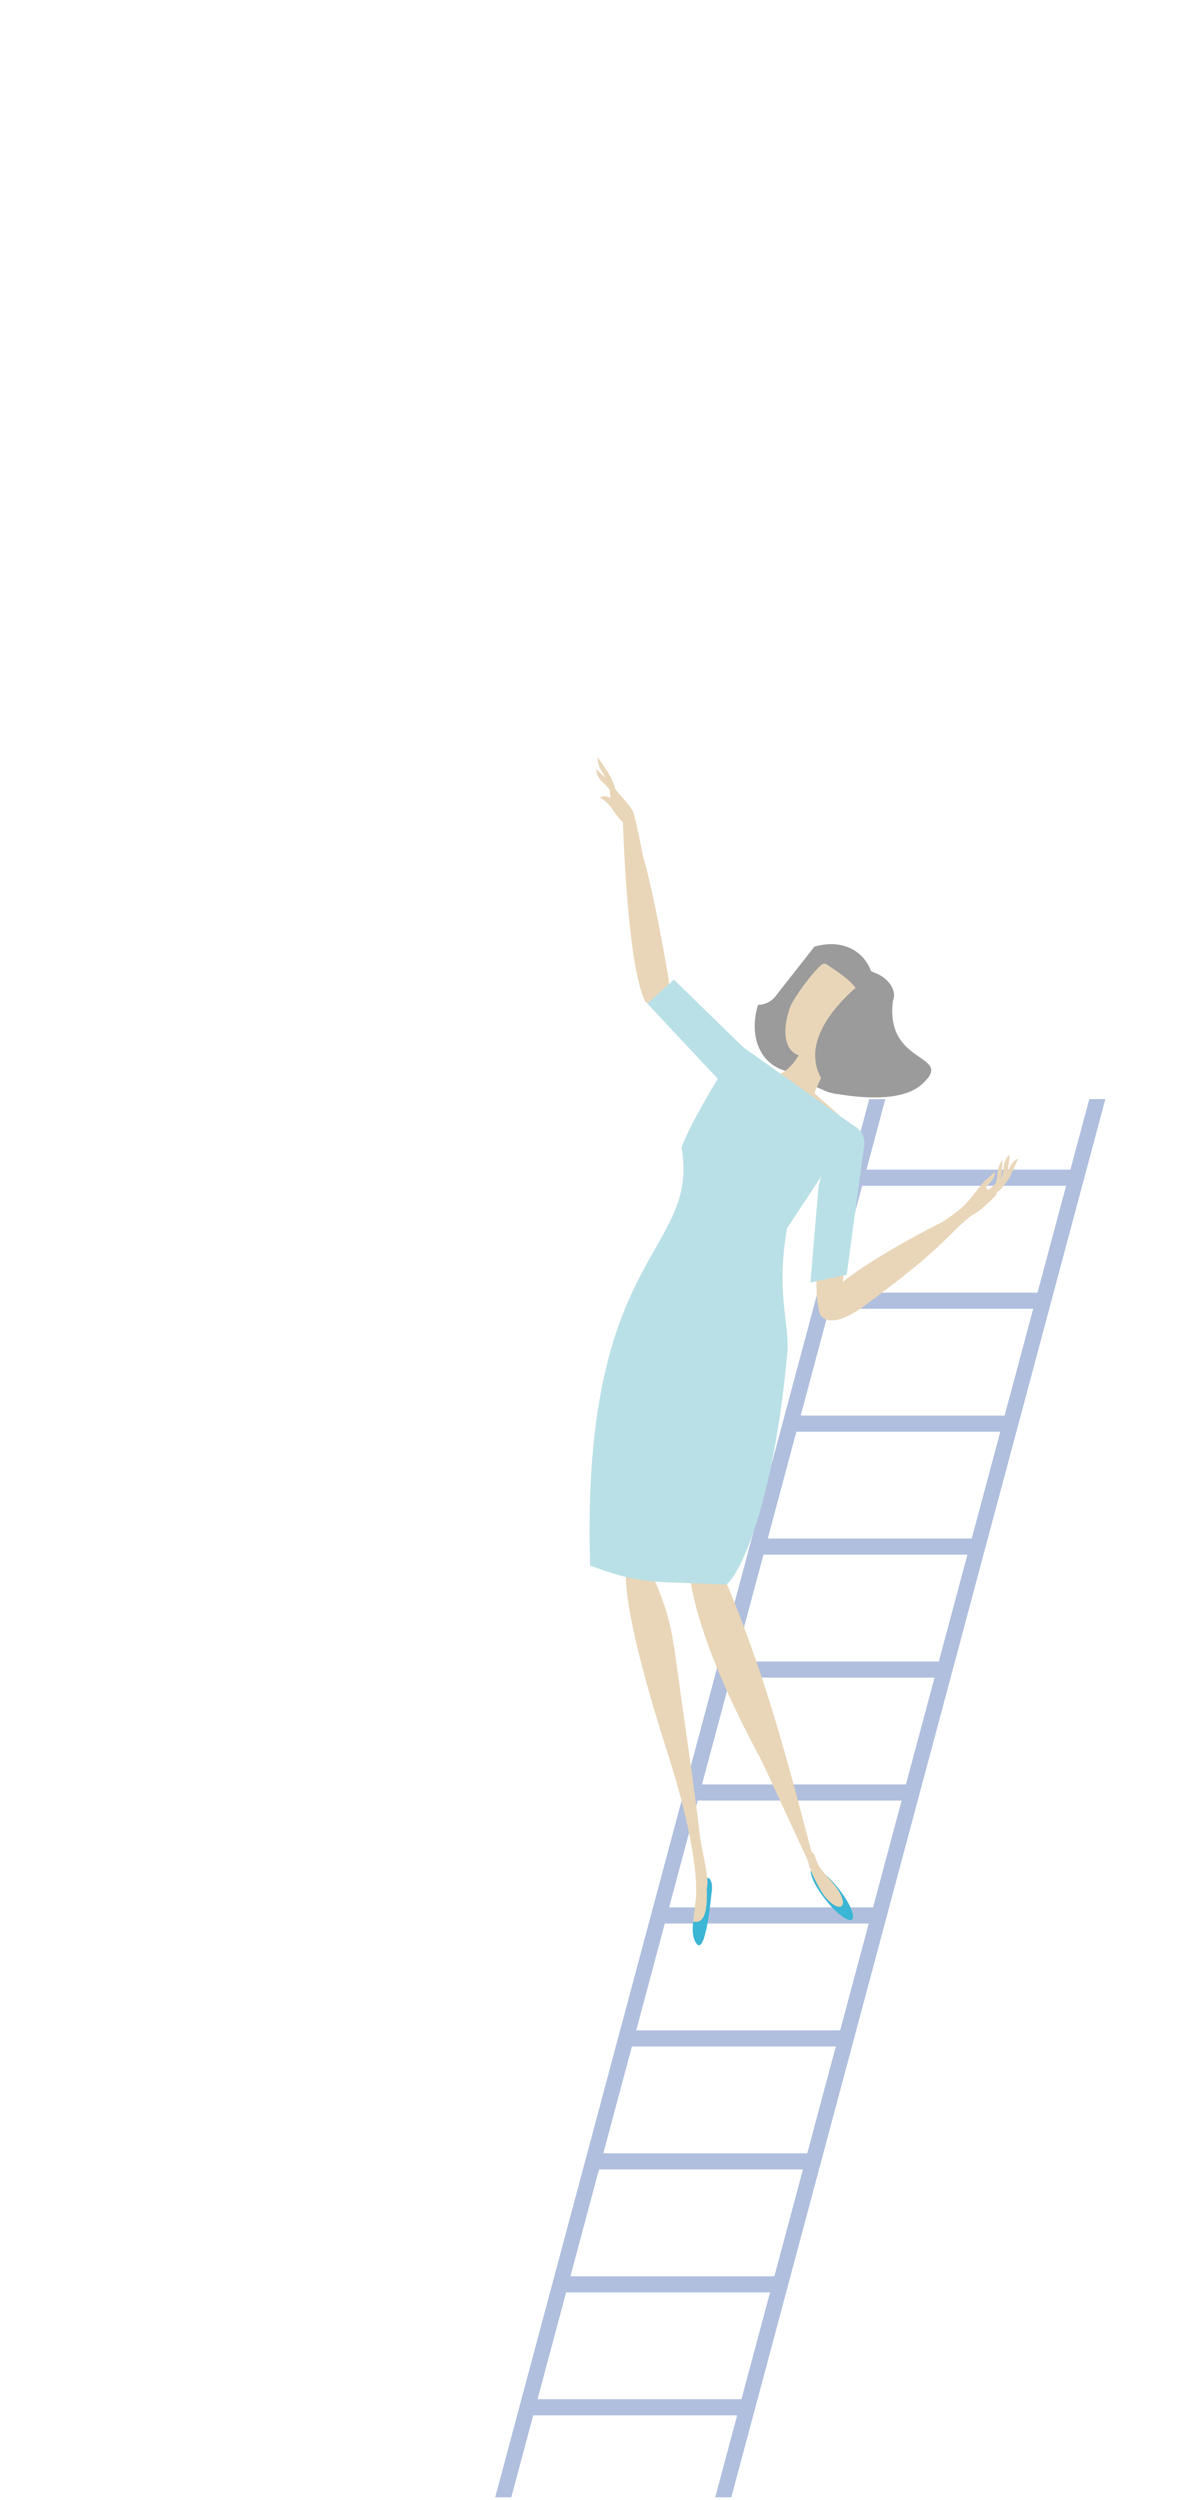 <svg xmlns="http://www.w3.org/2000/svg" width="217" height="457" viewBox="0 0 217 457">
    <g fill="none" fill-rule="evenodd">
        <path d="M-19-108h250v565H-19z"/>
        <g fill="#B0BFDE">
            <path d="M93.473 456.512h-2.945l68.38-255.593h2.945l-68.38 255.593M133.695 456.512h-2.944l68.386-255.593h2.939l-68.381 255.593"/>
            <path d="M156.141 216.763l.786-2.944h41.21l-.786 2.944h-41.21M150.13 239.243l.787-2.948h41.204l-.787 2.948H150.13M144.113 261.717l.793-2.946h41.204l-.787 2.946h-41.21M138.102 284.195l.787-2.95h41.204l-.78 2.95h-41.21M132.086 306.67l.792-2.947h41.204l-.786 2.946h-41.21M126.075 329.145l.786-2.946h41.21l-.786 2.946h-41.21M120.064 351.621l.786-2.947h41.204l-.786 2.947h-41.204M114.047 374.098l.793-2.946h41.203l-.792 2.946h-41.204M108.036 396.576l.787-2.95h41.204l-.787 2.95h-41.204M102.02 419.05l.792-2.943h41.204l-.787 2.942h-41.21M96.009 441.53l.786-2.95h41.21l-.793 2.95H96.01"/>
        </g>
        <path fill="#E9D6B8" d="M126.726 352.702s-.069-.95.227-3.438c.17-1.451.396-3.147.412-3.846.04-1.497 2.14-1.608 2.305-.317.167 1.287-.696 7.183-2.046 7.55-.535.146-1.053.181-.898.05"/>
        <path fill="#3BB6D5" d="M126.754 351.249c2.713.717 2.463-4.27 2.467-5.597.008-1.27-.377-1.183-.144-2.071.194-.744 1.48-.11.99 2.555 0 0-.993 11.046-2.63 9.286-1.19-1.285-.713-4.182-.683-4.173"/>
        <path fill="#E9D6B8" d="M115.392 284.426c.82-.491 3.541 2.629 4.678 5.375 2.228 5.382 2.778 8.354 3.592 14.271 1.287 9.39 3.48 24.298 4.185 30.648.633 5.715 3.29 12.284-.58 11.507.163-7.841-3.27-19.699-5.27-25.928-6.824-21.271-9.119-34.37-6.605-35.873M132.25 288.077a312.798 312.798 0 0 0-1.825-4.148c-1.477-1.848-2.612-2.743-3.268-2.432-2.487 1.18-2.347 13.535 11.812 39.89.712 1.33 11.4 24.66 11.24 24.067-4.282-15.54-8.954-36.525-17.959-57.377"/>
        <path fill="#3BB6D5" d="M150.86 347.209c2.024 2.562 4.22 4.208 4.894 3.668.678-.537-.41-3.053-2.44-5.623-2.021-2.567-4.213-4.211-4.891-3.673-.68.541.411 3.059 2.437 5.628"/>
        <path fill="#E9D6B8" d="M150.065 345.594c1.21 2.094 3.09 3.385 3.772 2.85.674-.54-.008-2.408-1.584-4.233-1.995-2.308-2.703-2.94-3.225-4.792-.483-1.735-3.48-1.686 1.037 6.175"/>
        <path fill="#9B9B9B" d="M141.752 182.14l7.124-9.082c2.908-.87 5.813-.557 7.974 1.142 4.168 3.286 3.991 10.474-.393 16.06-4.385 5.59-11.315 7.458-15.481 4.178-2.915-2.297-3.698-6.507-2.408-10.738 1.231-.038 2.404-.562 3.184-1.56"/>
        <path fill="#9B9B9B" d="M156.518 198.265c-.734 1.68-3.25 2.206-5.611 1.169l-5.389-2.355c-2.361-1.037-3.68-3.236-2.94-4.92l6.725-15.348c.733-1.687 3.246-2.208 5.61-1.175l5.39 2.36c2.36 1.032 3.675 3.24 2.94 4.92l-6.725 15.349"/>
        <path fill="#E9D6B8" d="M139.747 196.85c-3.752-.426-5.025-1.7-3.289.595.322 1.996 15.514 8.23 17.293 6.913.295-.222-4.944-4.363-4.848-4.6 1.112-2.754 2.218-4.987 4.566-7.431.098-.241.03-.52-.151-.614-1.084-.584-2.165-1.197-3.256-1.785-.184-.09-2.552-.84-2.67.444-1.367 2.911-3.67 6.925-7.645 6.479"/>
        <path fill="#E9D6B8" d="M143.6 187.937c.01-.129.02-.257.033-.39.007-.035.006-.075.015-.116.014-.156.038-.323.066-.488l.016-.13.07-.372c.017-.066.029-.135.041-.203.025-.107.045-.211.074-.316.014-.073.034-.147.048-.22a11.8 11.8 0 0 1 .113-.41c.028-.102.06-.204.088-.315l.086-.28c.032-.09.063-.188.097-.281.03-.085.052-.164.085-.247.023-.069.047-.131.065-.202l.006-.002c.414-1.13 3.544-5.766 5.684-7.606.262-.223.681-.27 1.071.011 2.315 1.706 10.071 5.708 4.143 11.497l-.004.008a59.27 59.27 0 0 1-.68.784l-.058.062c-.22.238-.44.47-.66.689l-.047.047c-.227.225-.457.443-.69.646l-.023.019c-2.955 2.64-6.089 3.7-8.01 2.404-1.123-.755-1.66-2.195-1.648-4v-.045c0-.138.007-.278.014-.418 0-.044.005-.086.004-.126M181.565 217.52s.375.555.827.282c.744-.457 1.746-1.89 2.075-2.418.372-.586 1.668-3.64 1.668-3.64s-1.098.565-1.62 1.787c-.767 1.794-2.95 3.99-2.95 3.99"/>
        <path fill="#E9D6B8" d="M181.84 217.16c1.04-.7 1.497-2.07 1.65-3.82.149-1.659 1.06-2.221 1.06-2.221s.02 1.075-.476 3.623c-.137.716-.335 1.487-.718 2.099-1.161 1.847-4.184 2.11-1.515.32M117.92 183.01c-3.347-6.827-4.052-33.167-4.052-33.167s2.583-5.054 8.42 29.45c.292 1.724-3.54 5.411-4.368 3.718M112.387 146.99c.095-1.362-.782-2.674-2.183-3.97-1.326-1.224-1.204-2.392-1.204-2.392s.941.7 2.802 2.822c.522.599 1.03 1.226 1.503 1.856 1.56 2.07-1.161 5.189-.918 1.685"/>
        <path fill="#E9D6B8" d="M115.046 150.984c-1.508-.402-2.985-2.946-3.35-3.417-1.072-1.36-2.055-1.768-2.034-1.783 1.781-.922 3.342 1.465 4.516 1.844 1.166.376 1.737 3.59.868 3.356"/>
        <path fill="#E9D6B8" d="M115.657 161.235c-.086-3.59-.104-7.704-.95-9.609-1.198-2.71-3.01-3.576-3.066-5.64-.007-.225-.063-.444-.096-.667-.095-.597-.09-1.28-.163-1.527-.075-.271-.389-1.02-.145-.773 2.177 2.19 4.395 4.853 4.593 5.577.407 1.478 2.302 9.775 2.373 13.006.077 3.64-2.432 4.478-2.546-.367"/>
        <path fill="#E9D6B8" d="M111.939 146.002s.737-.032.746-.61c.014-.946-.723-2.706-1.018-3.318-.324-.684-2.386-3.65-2.386-3.65s-.124 1.34.703 2.54c1.207 1.742 1.955 5.038 1.955 5.038M119.52 166.871c-1.41 2.023-1.17 8.916-2.427 8.641-2.178-6.775-.928-25.536-.928-25.536l3.355 16.895M154.762 217.47c1.572 3.616-.12 12.175-.843 17.795-.406 3.167-1.908 4.87-1.908 4.87s-4.377 5.457-2.091-14.967c.575-5.112 4.25-9.054 4.842-7.698"/>
        <path fill="#E9D6B8" d="M149.905 238.571c3.512-6.013 23.405-15.72 23.405-15.72s8.402-1.536-15.344 15.886c-7.127 5.23-8.922 1.313-8.06-.166"/>
        <path fill="#E9D6B8" d="M182.506 215.955l.29.56-.754 2.027s-2.713 2.793-4.11 3.48c-1.4.684-5.445 5.08-6.071 5.465-.633.386-3.58-1.354-3.58-1.354s5.143-3.42 7.066-4.952c1.921-1.528 3.919-4.653 4.65-5.285 1.256-1.068 1.826-1.68 1.826-1.68s.478.746-1.387 2.541c-.49.473.295.77.295.77l1.775-1.572"/>
        <path fill="#BAE0E7" d="M135.094 190.875l21.104 15-12.311 18.646c-2.114 12.09.551 17.365.034 22.943-2.927 31.695-10.212 42.459-11.347 42.206-12.384-.716-14.565.295-24.694-3.475-1.743-57.924 20.074-56.803 16.715-76.44 1.771-5.19 10.499-18.88 10.499-18.88"/>
        <path fill="#BAE0E7" d="M118.348 183.452l15.037 16.074 7.312 4.92a3.214 3.214 0 0 0 1.916-.884l.356-.342c1.376-1.348 1.2-3.69-.387-5.24l-19.394-18.91-4.84 4.382M148.155 234.443l1.484-17.58 2.963-11.17a3.443 3.443 0 0 1 2.035-.285l.485.078a3.463 3.463 0 0 1 2.848 3.988l-3.179 23.562-6.636 1.407"/>
        <path fill="#E9D6B8" d="M181.293 218.376s1.468-1.344 1.682-2.32c.144-.678.309-3.992.309-3.992s-.832.91-.904 2.233c-.102 1.947-1.087 4.08-1.087 4.08M180.731 217.527s-.542-.164-.61-.408c-.098.156-.157.346-.215.482-.13.3-1.4 2.146-1.4 2.146s1.17-1.158 1.586-1.418c.259-.165.723-.665 1.119-1.082.048-.052.085-.173.156-.283l-.636.563"/>
        <path fill="#E9D6B8" d="M180.436 216.757c1.254-1.202 1.446-1.941 1.443-2.293a29.57 29.57 0 0 1-1.483 1.347c-.251.213-.663.737-1.167 1.386-.096.122.337.542-.133 1.823-.083.232 1.027-.81 1.532-1.546-.19-.099-.567-.354-.192-.717"/>
        <path fill="#9B9B9B" d="M159.698 178.02c.138-.044.277-.068.414-.108l.192.085c2.36 1.03 3.174 3.099 2.94 4.92-1.57 11.972 11.506 9.635 5.339 15.253-4.338 3.95-14.26 1.988-16.059 1.727-.247-.155-.524-.279-.727-.497-9.335-10.005 7.901-21.38 7.901-21.38"/>
    </g>
</svg>
